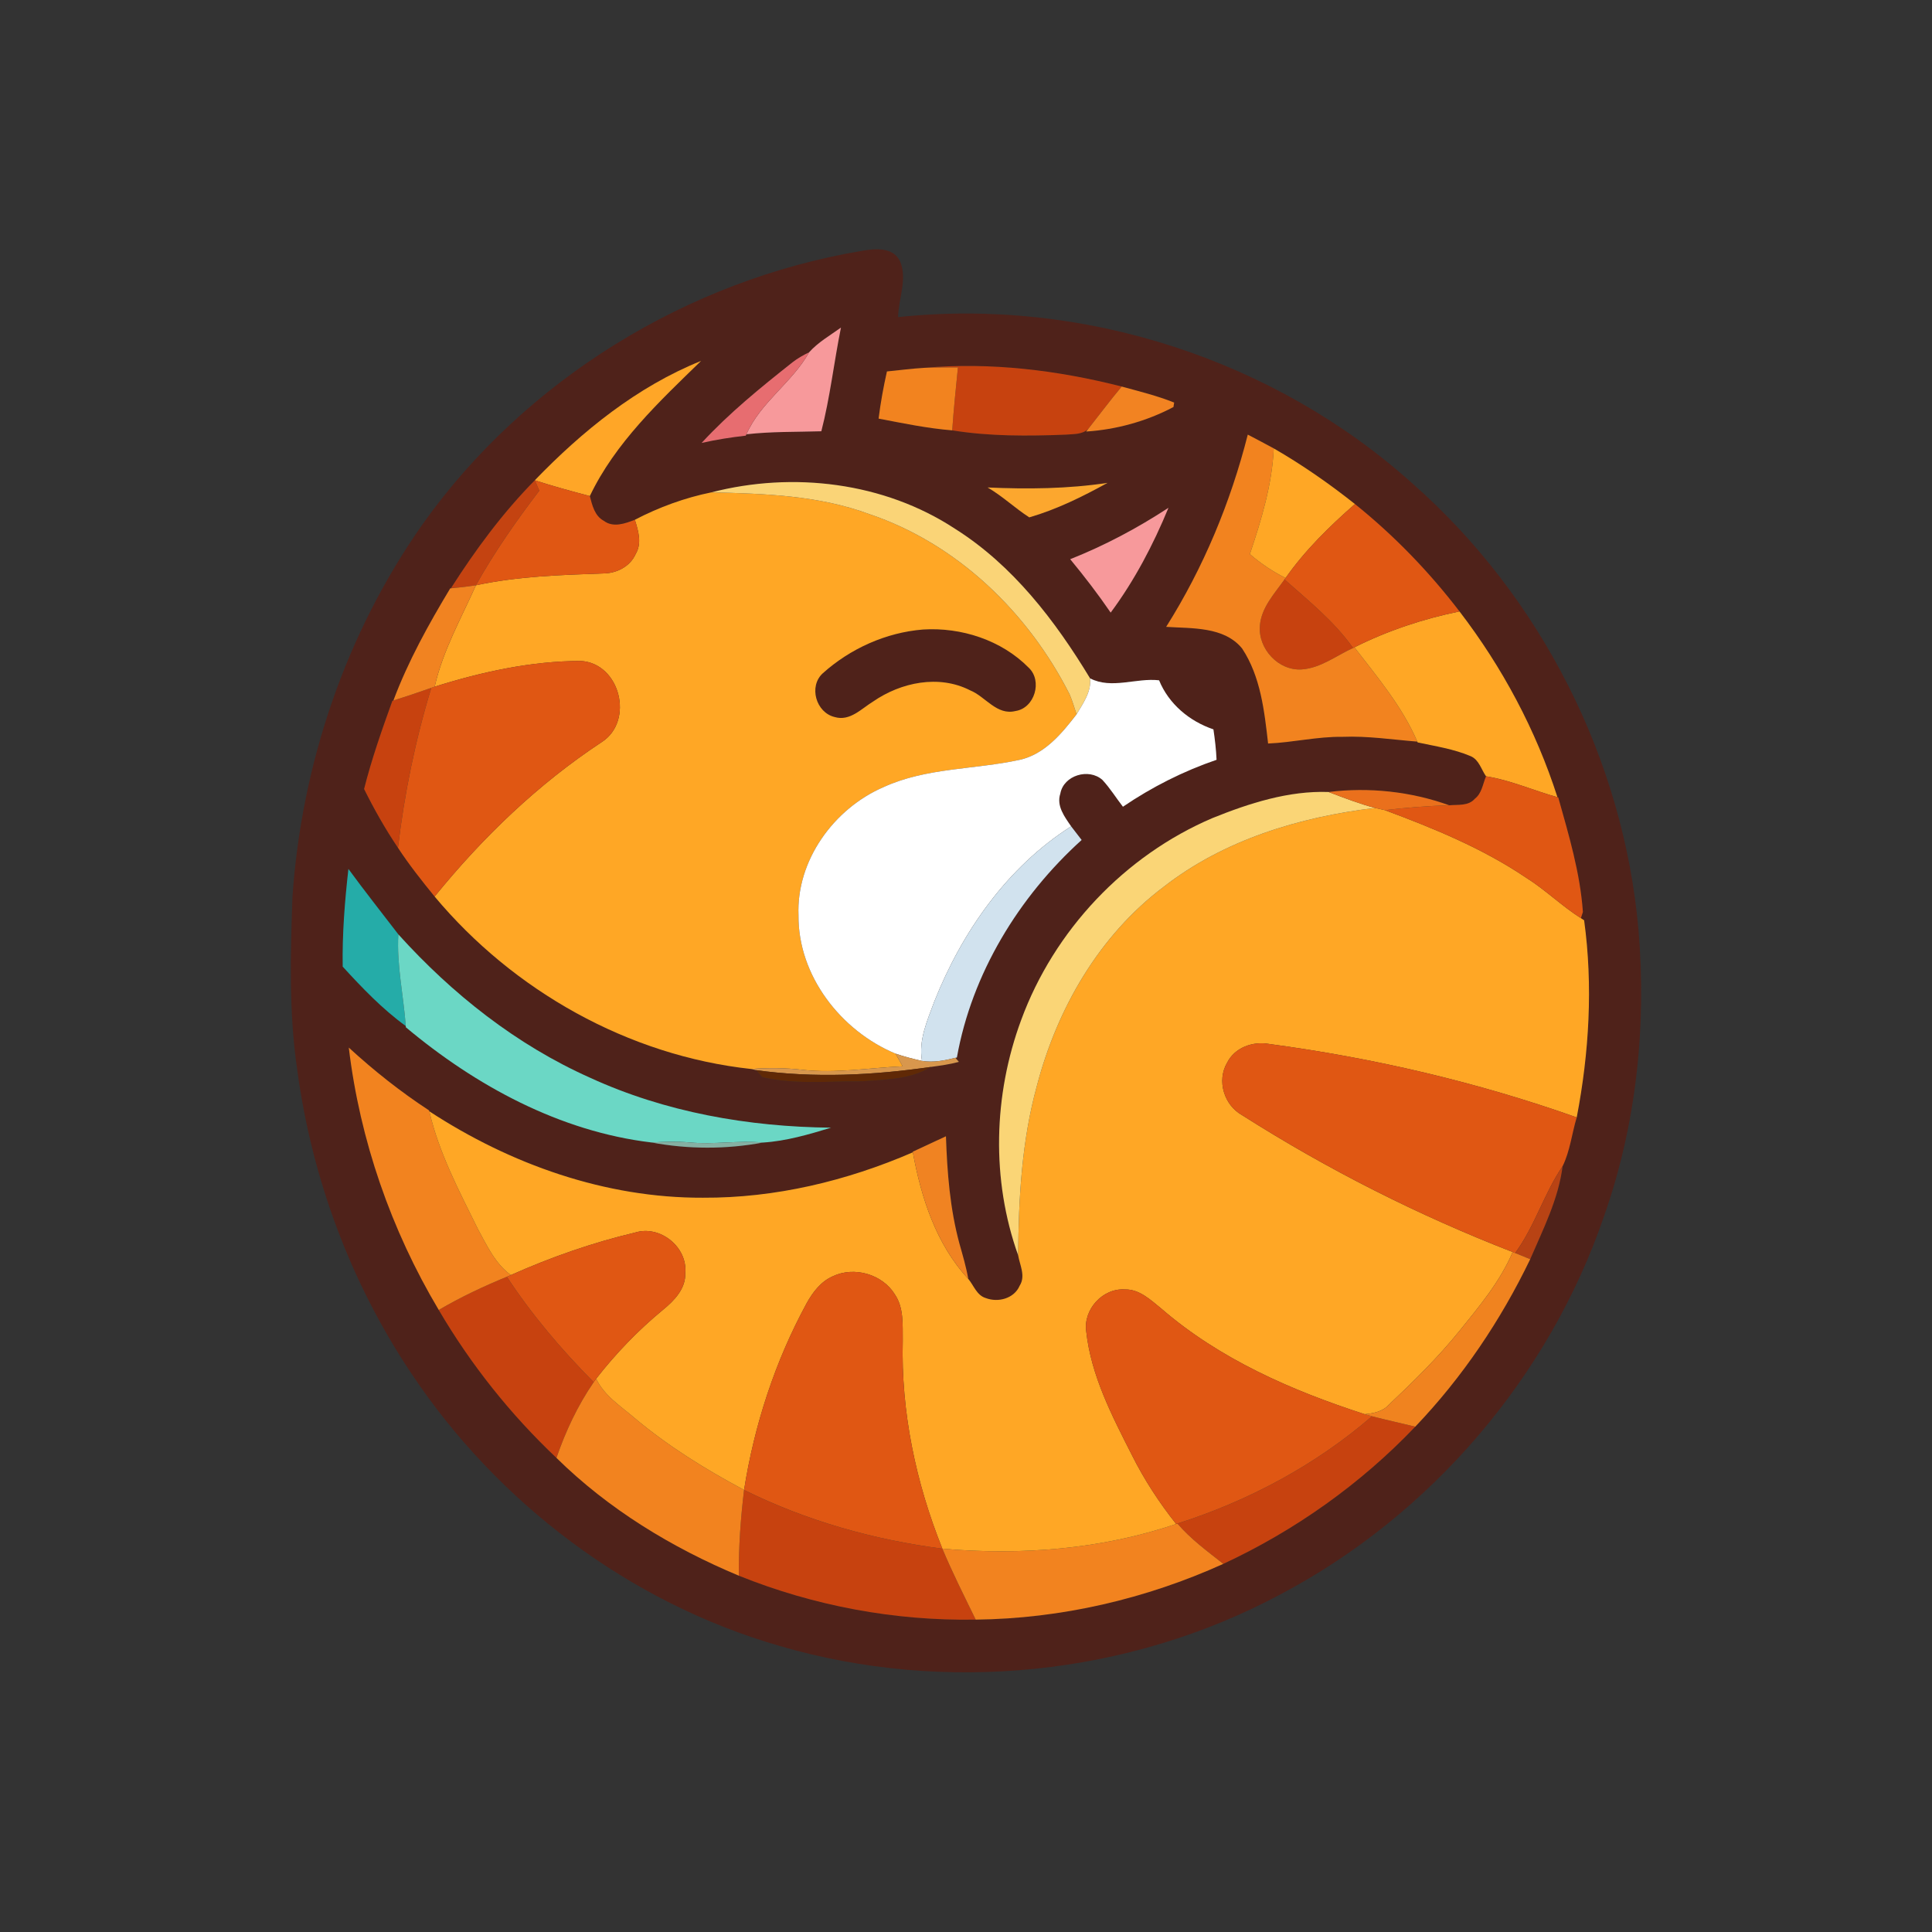 <svg class="illustration" width="186" height="186" viewBox="0 0 186 186" fill="none" xmlns="http://www.w3.org/2000/svg">
<rect x="0" y="0" width="186" height="186" fill="#333333" stroke="none"/>
<g clip-path="url(#clip0_59_843)">
<path d="M40.703 50.444C50.556 36.574 66.153 26.987 82.937 24.157C84.23 23.927 85.973 23.748 86.654 25.159C87.375 26.874 86.497 28.755 86.462 30.531C104.277 28.633 122.717 34.61 136.012 46.574C148.359 57.458 156.304 73.135 157.741 89.509C158.532 98.795 157.536 108.273 154.426 117.085C149.137 132.566 137.751 145.862 123.25 153.507C108.649 161.326 90.956 163.111 75.058 158.461C60.58 154.286 47.874 144.673 39.572 132.179C33.736 123.45 30.007 113.362 28.613 102.975C27.805 97.476 27.963 91.899 28.155 86.362C29.028 73.562 33.291 60.963 40.703 50.444ZM77.897 33.914C77.334 34.193 76.784 34.497 76.29 34.885C73.233 37.305 70.193 39.769 67.546 42.643C68.948 42.325 70.368 42.103 71.796 41.942L71.861 41.811C74.255 41.537 76.665 41.594 79.072 41.52C79.911 38.281 80.291 34.85 80.963 31.537C79.915 32.29 78.766 32.947 77.897 33.914ZM89.008 35.411C87.799 35.481 86.593 35.642 85.388 35.76C85.051 37.262 84.776 38.773 84.584 40.301C86.934 40.749 89.284 41.241 91.673 41.432C95.285 42.016 98.966 41.99 102.613 41.846C103.338 41.776 104.173 41.85 104.753 41.311L104.566 41.546C107.483 41.358 110.388 40.553 112.973 39.186C112.986 39.077 113.021 38.864 113.039 38.755C111.401 38.098 109.684 37.68 107.99 37.214C101.823 35.638 95.368 34.854 89.008 35.411ZM51.486 46.239C48.403 49.365 45.778 52.922 43.424 56.613L43.839 56.592L43.345 56.644C41.262 60.105 39.292 63.653 37.873 67.441L37.776 67.471C36.768 70.266 35.781 73.074 35.051 75.961C36.021 77.911 37.095 79.814 38.314 81.62C39.388 83.257 40.602 84.794 41.843 86.314C49.425 95.386 60.488 101.629 72.302 102.914C72.425 102.944 72.674 102.997 72.796 103.027C72.944 103.192 73.241 103.528 73.39 103.697C76.517 104.438 79.775 104.081 82.959 104.102C85.204 103.937 87.681 103.928 89.637 102.714C90.537 102.587 91.437 102.474 92.315 102.226C92.232 102.13 92.061 101.934 91.978 101.838L92.122 101.808C93.559 93.749 98.075 86.34 104.133 80.867C103.793 80.427 103.456 79.992 103.124 79.557C102.491 78.638 101.687 77.585 102.081 76.405C102.395 74.637 104.819 73.915 106.134 75.086C106.872 75.882 107.444 76.81 108.108 77.667C110.899 75.769 113.93 74.241 117.122 73.148C117.079 72.164 116.965 71.189 116.821 70.218C114.506 69.435 112.519 67.772 111.589 65.495C109.374 65.242 107.02 66.379 104.946 65.308C101.587 59.752 97.508 54.415 91.935 50.901C85.104 46.417 76.338 45.373 68.489 47.401C65.939 47.919 63.432 48.834 61.121 50.039C60.191 50.401 59.047 50.823 58.143 50.148C57.252 49.678 57.016 48.651 56.784 47.758C59.234 42.625 63.475 38.655 67.498 34.745C61.331 37.227 56.064 41.498 51.486 46.239ZM120.127 41.842C118.472 48.363 115.865 54.65 112.27 60.349C114.742 60.514 117.843 60.305 119.577 62.425C121.363 65.116 121.726 68.451 122.084 71.581C124.482 71.481 126.832 70.902 129.243 70.937C131.653 70.837 134.047 71.207 136.449 71.398L136.484 71.477C138.205 71.842 139.974 72.112 141.598 72.804C142.393 73.153 142.603 74.08 143.066 74.737C142.751 75.478 142.664 76.383 141.983 76.901C141.363 77.62 140.358 77.445 139.519 77.528C135.842 76.2 131.789 75.765 127.906 76.248C124.063 76.109 120.267 77.332 116.734 78.756C108.269 82.365 101.482 89.579 98.316 98.186C95.638 105.408 95.416 113.584 98.023 120.859C98.185 121.817 98.761 122.844 98.167 123.781C97.634 125.021 96.088 125.426 94.891 124.965C94.031 124.699 93.747 123.754 93.219 123.123C93.018 121.974 92.686 120.855 92.371 119.736C91.454 116.366 91.188 112.866 91.07 109.392C90.004 109.888 88.934 110.389 87.868 110.881L87.882 110.937C81.518 113.693 74.63 115.348 67.673 115.308C58.278 115.348 49.128 112.087 41.332 106.989L41.31 106.906C38.567 105.112 35.99 103.071 33.579 100.855C34.645 109.753 37.65 118.413 42.24 126.114C45.315 131.36 49.145 136.171 53.57 140.355C58.571 145.283 64.672 149.001 71.136 151.7C78.356 154.608 86.152 156.062 93.935 155.927C102.146 155.836 110.305 153.938 117.773 150.559C124.683 147.342 130.998 142.862 136.253 137.351C140.782 132.614 144.477 127.12 147.32 121.225C148.565 118.33 150.041 115.43 150.438 112.274C151.159 110.802 151.325 109.135 151.797 107.576C152.993 101.342 153.373 94.899 152.509 88.599C152.43 88.551 152.277 88.447 152.199 88.395L152.391 87.798C152.129 84.032 151.032 80.388 150.019 76.77L149.941 76.749C147.875 70.301 144.634 64.237 140.511 58.864C137.58 55.033 134.208 51.55 130.444 48.525C127.967 46.561 125.368 44.75 122.63 43.17C121.796 42.717 120.962 42.277 120.127 41.842ZM95.079 46.931C96.512 47.763 97.709 48.916 99.093 49.809C101.735 49.043 104.225 47.81 106.627 46.487C102.806 47.066 98.931 47.101 95.079 46.931ZM103.033 53.836C104.4 55.495 105.714 57.201 106.929 58.977C109.23 55.878 111.025 52.443 112.493 48.886C109.51 50.841 106.348 52.521 103.033 53.836ZM33.544 83.658C33.191 86.779 32.942 89.914 32.994 93.062C34.868 95.108 36.807 97.141 39.065 98.778L39.074 98.9C45.795 104.529 53.902 108.935 62.711 109.988C66.236 110.65 69.922 110.659 73.451 109.997C75.692 109.858 77.871 109.213 80.011 108.565C72.062 108.486 64.052 107.085 56.802 103.754C49.709 100.589 43.524 95.687 38.349 89.953C36.746 87.868 35.104 85.787 33.544 83.658Z" fill="#4F221A"/>
<path d="M88.851 60.606C92.542 60.371 96.424 61.624 99.041 64.284C100.382 65.551 99.613 68.172 97.77 68.451C95.957 68.904 94.887 67.067 93.398 66.461C90.393 64.924 86.742 65.686 84.06 67.537C82.933 68.225 81.828 69.461 80.365 69.034C78.557 68.612 77.823 66.07 79.221 64.811C81.863 62.443 85.296 60.893 88.851 60.606Z" fill="#4F221A"/>
<path d="M77.897 33.914C78.766 32.947 79.915 32.29 80.963 31.537C80.29 34.85 79.911 38.281 79.072 41.52C76.665 41.594 74.254 41.537 71.861 41.811C73.224 38.716 76.264 36.84 77.897 33.914Z" fill="#F7999B"/>
<path d="M103.032 53.836C106.347 52.521 109.51 50.841 112.493 48.886C111.025 52.443 109.23 55.878 106.928 58.978C105.714 57.201 104.4 55.495 103.032 53.836Z" fill="#F7999B"/>
<path d="M76.29 34.885C76.783 34.497 77.334 34.192 77.897 33.914C76.264 36.839 73.224 38.716 71.861 41.811L71.796 41.942C70.367 42.103 68.948 42.325 67.546 42.643C70.193 39.769 73.233 37.305 76.29 34.885Z" fill="#E76D70"/>
<path d="M89.008 35.411C95.368 34.854 101.823 35.638 107.99 37.214C106.872 38.55 105.832 39.944 104.753 41.31C104.173 41.85 103.338 41.776 102.613 41.846C98.966 41.99 95.284 42.016 91.672 41.432C91.812 39.408 92.022 37.392 92.223 35.372C91.153 35.372 90.078 35.372 89.008 35.411Z" fill="#C7420F"/>
<path d="M121.293 60.236C121.429 58.485 122.704 57.153 123.665 55.786C125.989 57.85 128.452 59.822 130.265 62.382C128.648 63.118 127.155 64.315 125.329 64.445C123.067 64.598 121.106 62.447 121.293 60.236Z" fill="#C7420F"/>
<path d="M37.873 67.441C39.095 67.058 40.314 66.648 41.524 66.217C39.991 71.246 38.929 76.4 38.314 81.62C37.095 79.814 36.021 77.911 35.051 75.961C35.78 73.074 36.767 70.266 37.776 67.471L37.873 67.441Z" fill="#C7420F"/>
<path d="M42.24 126.114C44.341 124.882 46.546 123.841 48.8 122.918C51.207 126.593 54.067 129.949 57.155 133.067C55.614 135.313 54.452 137.786 53.569 140.355C49.145 136.171 45.315 131.36 42.24 126.114Z" fill="#C7420F"/>
<path d="M132.086 136.349C133.466 136.706 134.863 137.011 136.252 137.35C130.998 142.862 124.683 147.342 117.773 150.559C116.236 149.34 114.633 148.178 113.353 146.676C120.184 144.503 126.661 141.042 132.086 136.349Z" fill="#C7420F"/>
<path d="M71.634 143.441C77.617 146.41 84.108 148.239 90.725 149.096C91.694 151.417 92.83 153.663 93.935 155.927C86.152 156.062 78.356 154.608 71.136 151.7C71.101 148.935 71.306 146.184 71.634 143.441Z" fill="#C7420F"/>
<path d="M51.486 46.239C56.064 41.498 61.331 37.227 67.498 34.745C63.475 38.655 59.234 42.625 56.784 47.758C55.007 47.284 53.233 46.809 51.486 46.239Z" fill="#FFA627"/>
<path d="M85.388 35.76C86.593 35.642 87.799 35.481 89.008 35.411C90.078 35.372 91.153 35.372 92.223 35.372C92.022 37.392 91.812 39.408 91.673 41.432C89.284 41.241 86.934 40.749 84.584 40.301C84.776 38.773 85.051 37.262 85.388 35.76Z" fill="#F2831F"/>
<path d="M120.128 41.842C120.962 42.277 121.796 42.717 122.63 43.17C122.464 46.679 121.438 50.04 120.328 53.348C121.377 54.249 122.53 55.029 123.766 55.647L123.665 55.786C122.704 57.153 121.429 58.486 121.294 60.236C121.106 62.447 123.067 64.598 125.329 64.446C127.155 64.315 128.649 63.118 130.265 62.382L130.396 62.317C132.61 65.203 135.004 68.029 136.449 71.398C134.047 71.207 131.654 70.837 129.243 70.937C126.832 70.902 124.482 71.481 122.084 71.581C121.726 68.451 121.364 65.116 119.577 62.425C117.843 60.305 114.742 60.514 112.27 60.349C115.865 54.65 118.472 48.364 120.128 41.842Z" fill="#F2831F"/>
<path d="M33.579 100.854C35.99 103.07 38.567 105.112 41.31 106.906L41.332 106.989C42.262 111.02 44.227 114.708 46.044 118.395C46.909 119.967 47.691 121.669 49.185 122.753C49.089 122.792 48.897 122.879 48.8 122.918C46.547 123.841 44.341 124.882 42.24 126.114C37.65 118.413 34.645 109.753 33.579 100.854Z" fill="#F2831F"/>
<path d="M57.156 133.067C57.217 132.984 57.335 132.814 57.396 132.731C58.169 134.377 59.75 135.361 61.087 136.51C64.314 139.223 67.917 141.456 71.634 143.441C71.307 146.184 71.101 148.935 71.136 151.7C64.672 149.001 58.571 145.283 53.57 140.355C54.452 137.786 55.614 135.313 57.156 133.067Z" fill="#F2831F"/>
<path d="M113.231 146.715L113.353 146.676C114.633 148.178 116.236 149.34 117.773 150.559C110.305 153.938 102.146 155.836 93.935 155.927C92.83 153.664 91.695 151.417 90.725 149.097C98.281 149.758 106.025 149.166 113.231 146.715Z" fill="#F2831F"/>
<path d="M107.99 37.214C109.684 37.68 111.401 38.098 113.039 38.755C113.021 38.864 112.986 39.077 112.973 39.186C110.388 40.553 107.483 41.358 104.566 41.546L104.753 41.311C105.832 39.944 106.872 38.55 107.99 37.214Z" fill="#F28322"/>
<path d="M122.63 43.17C125.369 44.75 127.967 46.561 130.444 48.525C127.993 50.675 125.644 52.97 123.766 55.647C122.53 55.029 121.377 54.249 120.328 53.348C121.438 50.04 122.464 46.679 122.63 43.17Z" fill="#FFA725"/>
<path d="M61.121 50.04C63.432 48.834 65.939 47.919 68.489 47.401C73.604 47.523 78.823 47.693 83.68 49.491C92.157 52.347 98.993 58.973 102.98 66.858C103.242 67.48 103.434 68.129 103.644 68.773C102.22 70.615 100.587 72.6 98.202 73.144C93.83 74.106 89.174 73.884 85.034 75.791C80.269 77.859 76.657 82.848 76.875 88.12C76.818 93.924 80.954 99.244 86.218 101.438C86.44 101.847 86.667 102.252 86.903 102.657C83.693 102.801 80.483 103.358 77.268 102.997C75.622 102.801 73.958 102.792 72.302 102.914C60.488 101.63 49.425 95.387 41.843 86.314C46.459 80.624 51.792 75.491 57.933 71.442C61.086 69.413 59.706 63.849 55.911 63.632C51.141 63.64 46.385 64.681 41.847 66.109C42.625 62.661 44.385 59.552 45.817 56.348C49.831 55.482 53.954 55.355 58.047 55.207C59.339 55.212 60.654 54.559 61.196 53.34C61.82 52.303 61.453 51.102 61.121 50.04ZM88.851 60.606C85.296 60.893 81.863 62.443 79.221 64.811C77.823 66.07 78.557 68.612 80.365 69.034C81.828 69.461 82.933 68.225 84.06 67.537C86.742 65.686 90.393 64.924 93.398 66.461C94.887 67.067 95.957 68.904 97.77 68.451C99.613 68.172 100.382 65.552 99.041 64.285C96.424 61.624 92.542 60.371 88.851 60.606Z" fill="#FFA725"/>
<path d="M130.396 62.317C133.593 60.715 137.004 59.578 140.511 58.864C144.634 64.237 147.875 70.301 149.941 76.749C147.639 76.113 145.442 75.112 143.066 74.737C142.603 74.08 142.394 73.153 141.599 72.804C139.974 72.112 138.205 71.842 136.484 71.477L136.449 71.398C135.004 68.029 132.61 65.203 130.396 62.317Z" fill="#FFA725"/>
<path d="M132.396 77.785C132.702 77.85 133.012 77.92 133.322 77.994C138.026 79.744 142.717 81.664 146.896 84.481C148.766 85.652 150.338 87.215 152.199 88.395C152.277 88.447 152.43 88.551 152.509 88.599C153.374 94.899 152.994 101.342 151.797 107.576C142.214 104.181 132.265 101.856 122.189 100.506C120.625 100.219 118.865 100.846 118.136 102.317C117.118 104.046 117.848 106.405 119.59 107.368C127.806 112.592 136.55 117.011 145.63 120.537C144.429 123.367 142.433 125.748 140.52 128.117C138.449 130.681 136.091 132.993 133.698 135.252C133.104 135.905 132.221 136.066 131.383 136.149C124.36 133.881 117.415 130.842 111.794 125.975C110.772 125.152 109.706 124.107 108.296 124.138C106.16 123.998 104.282 126.062 104.574 128.169C105.037 132.44 107.068 136.328 108.986 140.111C110.161 142.457 111.598 144.66 113.231 146.715C106.025 149.166 98.281 149.758 90.725 149.097C88.17 142.753 86.733 135.91 86.912 129.061C86.89 127.559 87.034 125.905 86.139 124.599C84.938 122.666 82.23 121.891 80.177 122.871C79.024 123.371 78.242 124.416 77.653 125.478C74.617 131.06 72.626 137.176 71.634 143.441C67.917 141.456 64.314 139.223 61.086 136.51C59.75 135.361 58.169 134.377 57.396 132.731C59.291 130.298 61.44 128.069 63.821 126.105C64.912 125.213 66.031 124.068 65.974 122.548C66.197 120.045 63.537 117.908 61.13 118.665C57.033 119.636 53.028 121.038 49.185 122.753C47.691 121.669 46.909 119.967 46.044 118.395C44.227 114.708 42.262 111.02 41.332 106.989C49.128 112.087 58.278 115.348 67.673 115.308C74.63 115.348 81.518 113.693 87.882 110.937C88.689 115.322 90.126 119.788 93.219 123.123C93.747 123.754 94.031 124.699 94.891 124.965C96.088 125.426 97.634 125.021 98.167 123.781C98.761 122.844 98.185 121.817 98.023 120.859C98.062 115.369 98.364 109.827 99.831 104.516C101.77 97.097 105.828 90.045 112.026 85.382C117.848 80.841 125.146 78.643 132.396 77.785Z" fill="#FFA725"/>
<path d="M43.424 56.613C45.778 52.922 48.403 49.365 51.486 46.239C51.596 46.491 51.81 46.988 51.919 47.236C49.704 50.148 47.599 53.148 45.817 56.348C45.158 56.444 44.503 56.535 43.839 56.592L43.424 56.613Z" fill="#C44311"/>
<path d="M51.486 46.239C53.233 46.809 55.007 47.284 56.784 47.758C57.016 48.651 57.252 49.678 58.142 50.148C59.047 50.823 60.191 50.401 61.121 50.039C61.453 51.102 61.82 52.303 61.195 53.34C60.654 54.559 59.339 55.212 58.046 55.207C53.954 55.355 49.831 55.481 45.817 56.348C47.599 53.148 49.704 50.148 51.919 47.236C51.809 46.988 51.596 46.491 51.486 46.239Z" fill="#E05713"/>
<path d="M130.444 48.524C134.208 51.55 137.58 55.033 140.511 58.864C137.004 59.578 133.593 60.714 130.395 62.317L130.264 62.382C128.452 59.822 125.989 57.85 123.665 55.786L123.765 55.647C125.644 52.969 127.993 50.675 130.444 48.524Z" fill="#E05713"/>
<path d="M41.847 66.109C46.385 64.681 51.141 63.64 55.911 63.631C59.706 63.849 61.086 69.413 57.933 71.442C51.792 75.49 46.459 80.623 41.843 86.314C40.602 84.794 39.388 83.257 38.314 81.62C38.93 76.4 39.991 71.246 41.524 66.217C41.607 66.191 41.764 66.135 41.847 66.109Z" fill="#E05713"/>
<path d="M143.066 74.737C145.442 75.112 147.639 76.113 149.94 76.749L150.019 76.77C151.032 80.388 152.129 84.032 152.391 87.798L152.198 88.394C150.338 87.215 148.766 85.652 146.896 84.481C142.716 81.664 138.026 79.744 133.322 77.994C135.383 77.759 137.449 77.585 139.519 77.528C140.358 77.445 141.363 77.619 141.983 76.901C142.664 76.383 142.751 75.477 143.066 74.737Z" fill="#E05713"/>
<path d="M118.136 102.317C118.865 100.846 120.625 100.219 122.189 100.506C132.265 101.856 142.214 104.181 151.797 107.576C151.325 109.135 151.159 110.802 150.438 112.274C148.643 114.912 147.765 118.051 145.87 120.633L145.63 120.537C136.55 117.011 127.806 112.592 119.59 107.367C117.847 106.405 117.118 104.046 118.136 102.317Z" fill="#E05713"/>
<path d="M49.185 122.753C53.028 121.038 57.033 119.636 61.13 118.665C63.536 117.907 66.196 120.045 65.974 122.548C66.03 124.068 64.912 125.213 63.82 126.105C61.44 128.069 59.291 130.298 57.396 132.731C57.335 132.814 57.217 132.984 57.156 133.067C54.068 129.949 51.207 126.593 48.8 122.918C48.896 122.879 49.089 122.792 49.185 122.753Z" fill="#E05713"/>
<path d="M80.177 122.87C82.23 121.891 84.938 122.666 86.139 124.599C87.034 125.905 86.89 127.559 86.912 129.061C86.733 135.909 88.17 142.753 90.725 149.096C84.108 148.239 77.618 146.41 71.634 143.441C72.626 137.176 74.617 131.06 77.653 125.478C78.242 124.416 79.024 123.371 80.177 122.87Z" fill="#E05713"/>
<path d="M104.574 128.169C104.282 126.062 106.16 123.998 108.296 124.138C109.706 124.107 110.772 125.152 111.794 125.975C117.415 130.842 124.36 133.881 131.383 136.149C131.557 136.197 131.911 136.297 132.086 136.349C126.661 141.042 120.184 144.504 113.353 146.676L113.231 146.715C111.597 144.66 110.161 142.457 108.986 140.111C107.068 136.328 105.037 132.44 104.574 128.169Z" fill="#E05713"/>
<path d="M68.49 47.401C76.338 45.373 85.104 46.417 91.935 50.901C97.508 54.415 101.587 59.752 104.946 65.308C105.081 66.6 104.269 67.715 103.644 68.773C103.435 68.129 103.242 67.48 102.98 66.857C98.993 58.973 92.157 52.347 83.68 49.491C78.823 47.693 73.604 47.523 68.49 47.401Z" fill="#FAD477"/>
<path d="M95.079 46.931C98.932 47.101 102.806 47.066 106.627 46.487C104.225 47.81 101.736 49.043 99.093 49.809C97.709 48.916 96.512 47.763 95.079 46.931Z" fill="#FCA72E"/>
<path d="M43.839 56.592C44.503 56.535 45.158 56.444 45.817 56.348C44.385 59.552 42.624 62.661 41.847 66.109C41.764 66.135 41.607 66.191 41.524 66.218C40.314 66.648 39.096 67.058 37.873 67.441C39.292 63.653 41.262 60.105 43.345 56.644L43.839 56.592Z" fill="#F18321"/>
<path d="M104.946 65.308C107.02 66.379 109.374 65.242 111.589 65.495C112.519 67.772 114.506 69.435 116.821 70.219C116.965 71.189 117.079 72.165 117.122 73.148C113.93 74.241 110.899 75.769 108.108 77.667C107.444 76.81 106.872 75.882 106.134 75.086C104.819 73.915 102.395 74.637 102.08 76.405C101.687 77.585 102.491 78.638 103.124 79.557C96.97 83.462 92.607 89.727 89.952 96.414C89.275 98.243 88.414 100.136 88.764 102.139C87.903 101.943 87.047 101.725 86.217 101.438C80.954 99.244 76.818 93.924 76.875 88.12C76.657 82.848 80.269 77.859 85.034 75.791C89.174 73.884 93.83 74.106 98.202 73.144C100.587 72.6 102.22 70.615 103.644 68.773C104.269 67.715 105.081 66.601 104.946 65.308Z" fill="white"/>
<path d="M116.734 78.756C120.267 77.332 124.063 76.109 127.906 76.248C129.387 76.81 130.863 77.384 132.396 77.785C125.146 78.643 117.848 80.841 112.026 85.382C105.828 90.045 101.77 97.097 99.831 104.516C98.364 109.827 98.062 115.369 98.023 120.859C95.416 113.584 95.638 105.408 98.316 98.186C101.482 89.579 108.269 82.365 116.734 78.756Z" fill="#FAD576"/>
<path d="M127.906 76.248C131.789 75.765 135.842 76.2 139.519 77.528C137.449 77.585 135.383 77.759 133.322 77.994C133.012 77.92 132.702 77.85 132.396 77.785C130.863 77.384 129.387 76.81 127.906 76.248Z" fill="#EA701C"/>
<path d="M89.952 96.414C92.607 89.727 96.971 83.462 103.124 79.557C103.456 79.992 103.793 80.428 104.133 80.867C98.076 86.34 93.559 93.75 92.123 101.808L91.978 101.839C90.93 102.108 89.851 102.313 88.764 102.139C88.415 100.136 89.275 98.243 89.952 96.414Z" fill="#D1E2EE"/>
<path d="M33.544 83.658C35.104 85.787 36.746 87.868 38.349 89.953C38.178 92.922 38.851 95.835 39.065 98.778C36.807 97.141 34.868 95.108 32.994 93.062C32.942 89.914 33.191 86.779 33.544 83.658Z" fill="#25ACA8"/>
<path d="M39.065 98.778C38.851 95.835 38.178 92.922 38.349 89.953C43.524 95.687 49.709 100.589 56.802 103.754C64.052 107.084 72.062 108.486 80.011 108.565C77.871 109.213 75.692 109.858 73.451 109.997C71.088 109.775 68.725 110.215 66.367 109.984C65.148 109.879 63.925 109.923 62.711 109.988C53.902 108.935 45.795 104.529 39.074 98.9L39.065 98.778Z" fill="#6BD7C5"/>
<path d="M86.217 101.438C87.047 101.725 87.903 101.943 88.764 102.139C89.851 102.313 90.93 102.108 91.978 101.839C92.061 101.934 92.232 102.13 92.314 102.226C91.437 102.474 90.537 102.587 89.637 102.714C84.073 103.523 78.378 103.802 72.796 103.027C72.674 102.997 72.424 102.944 72.302 102.914C73.958 102.792 75.622 102.801 77.268 102.997C80.483 103.358 83.693 102.801 86.903 102.657C86.667 102.252 86.44 101.847 86.217 101.438Z" fill="#D8974D"/>
<path d="M72.796 103.027C78.378 103.802 84.073 103.523 89.637 102.714C87.681 103.928 85.204 103.937 82.959 104.102C79.775 104.081 76.517 104.438 73.39 103.698C73.241 103.528 72.944 103.193 72.796 103.027Z" fill="#602906"/>
<path d="M87.868 110.881C88.934 110.389 90.004 109.888 91.07 109.392C91.188 112.866 91.454 116.366 92.371 119.736C92.686 120.855 93.018 121.974 93.219 123.123C90.126 119.788 88.689 115.321 87.882 110.937L87.868 110.881Z" fill="#F08322"/>
<path d="M62.711 109.988C63.925 109.923 65.148 109.88 66.367 109.984C68.725 110.215 71.088 109.775 73.451 109.997C69.922 110.659 66.236 110.65 62.711 109.988Z" fill="#85B1A3"/>
<path d="M145.87 120.633C147.765 118.051 148.643 114.912 150.438 112.274C150.041 115.43 148.565 118.33 147.32 121.225C146.831 121.029 146.35 120.829 145.87 120.633Z" fill="#B84314"/>
<path d="M145.63 120.537L145.87 120.633C146.35 120.829 146.831 121.029 147.32 121.225C144.477 127.12 140.782 132.614 136.252 137.351C134.864 137.011 133.466 136.706 132.086 136.349C131.911 136.297 131.557 136.197 131.383 136.149C132.221 136.066 133.103 135.905 133.697 135.252C136.091 132.993 138.449 130.681 140.52 128.117C142.433 125.748 144.429 123.367 145.63 120.537Z" fill="#F0831F"/>
</g>
<defs>
<clipPath id="clip0_59_843">
<rect width="130" height="137" fill="white" transform="translate(28 24)"/>
</clipPath>
</defs>
</svg>
